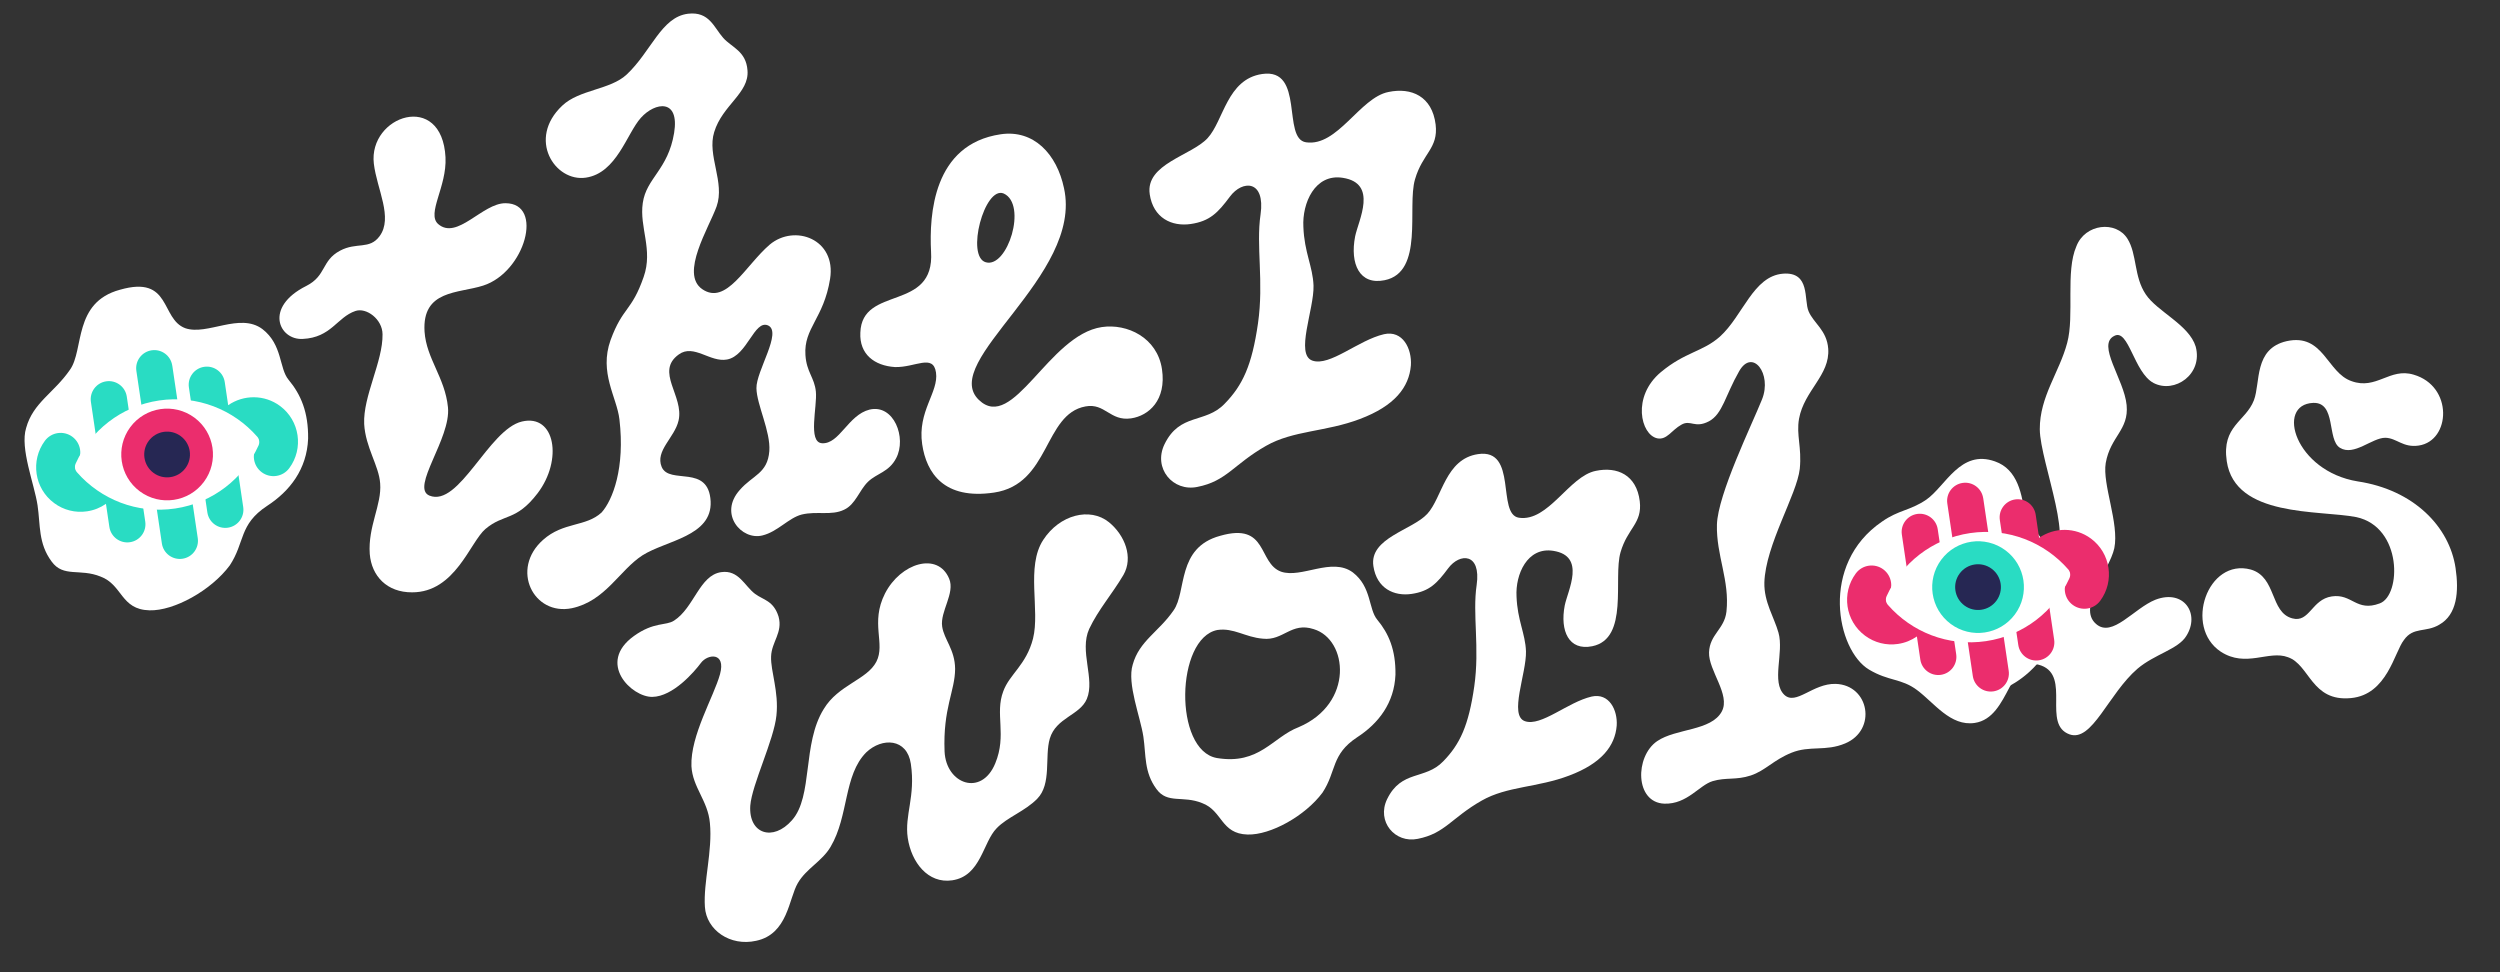 <?xml version="1.0" encoding="UTF-8"?><svg id="a" xmlns="http://www.w3.org/2000/svg" width="139.135" height="54.122" viewBox="0 0 139.135 54.122"><rect x="0" y="0" width="139.135" height="54.122" fill="#333333" stroke="none"/><path d="m6.677,16.125c2.879-.826,2.242,1.629,3.638,2.142,1.222.419,3.03-.889,4.288.046,1.13.873.923,2.184,1.459,2.825.681.819,1.106,1.797,1.086,3.28-.07,1.691-1.01,2.911-2.288,3.74-1.567,1.032-1.221,2.021-2.071,3.307-1.034,1.393-3.105,2.541-4.471,2.502-1.607-.042-1.49-1.42-2.719-1.878-1.15-.47-2.071.066-2.725-.837-.75-1.01-.621-2.029-.783-3.125-.174-1.175-.99-3.175-.637-4.307.39-1.418,1.552-1.95,2.441-3.242.795-1.118.166-3.746,2.782-4.453Zm-.167,5.627c-2.489.488-2.618,7.189-.029,7.647,2.543.424,3.335-1.254,4.889-1.844,3.312-1.411,2.946-5.238.894-5.854-1.346-.441-1.816.709-3.037.569-1.053-.084-1.739-.663-2.717-.518Z" fill="#fff" stroke-width="0"/><path d="m24.794,8.763c.081,1.628-1.06,3.117-.413,3.702,1.057.924,2.469-1.165,3.751-1.155,2.161.001,1.088,3.841-1.243,4.585-1.375.444-3.408.224-3.261,2.563.103,1.506,1.138,2.553,1.303,4.209.177,1.734-2.099,4.472-1.033,4.915,1.661.674,3.295-3.689,5.152-4.123,1.856-.435,2.278,2.143.871,3.992-1.207,1.579-1.876,1.118-2.906,1.99-.853.726-1.679,3.53-4.08,3.525-1.399.007-2.255-.907-2.356-2.132-.109-1.544.675-2.741.579-3.927-.067-.99-.816-2-.89-3.309-.069-1.55,1.046-3.476,1.022-4.993-.004-.84-.903-1.507-1.512-1.296-1.028.352-1.341,1.479-2.931,1.554-1.31.073-2.181-1.758.203-2.951,1.117-.566.833-1.404,1.871-1.958.927-.497,1.635-.042,2.202-.806.767-1.034-.148-2.619-.317-4.035-.316-2.674,3.797-4.083,3.989-.35Z" fill="#fff" stroke-width="0"/><path d="m34.874,4.151c1.371-1.283,1.926-3.206,3.42-3.387,1.18-.135,1.431.749,1.96,1.351.479.529,1.269.732,1.347,1.801.107,1.264-1.395,1.927-1.853,3.435-.408,1.301.613,2.79.133,4.141-.425,1.183-2.047,3.744-.8,4.6,1.337.923,2.406-1.316,3.755-2.476,1.388-1.165,3.715-.309,3.362,1.903s-1.475,2.739-1.372,4.244c.061.952.504,1.246.581,2.035.083.828-.462,2.829.345,2.87.969.057,1.448-1.575,2.644-1.872,1.353-.32,2.074,1.574,1.48,2.702-.404.78-1.075.839-1.566,1.312-.49.473-.694,1.263-1.33,1.557-.709.345-1.511.064-2.361.269-.732.188-1.339.958-2.189,1.164-1.157.291-2.458-1.197-1.255-2.535.718-.826,1.546-.909,1.641-2.163.078-1.092-.702-2.577-.717-3.495-.022-.957,1.456-3.137.643-3.497-.768-.326-1.15,1.691-2.28,1.898-.934.178-1.851-.886-2.683-.283-1.339.958.303,2.316-.015,3.683-.219.953-1.313,1.675-.939,2.579.431,1.017,2.614-.186,2.725,1.918.088,1.948-2.48,2.168-3.797,3.003-1.278.829-2.064,2.546-3.926,2.941-2.136.437-3.442-2.171-1.603-3.804,1.131-1.008,2.376-.711,3.256-1.522.618-.691,1.314-2.475.993-5.188-.141-1.22-1.144-2.592-.492-4.409.684-1.862,1.167-1.574,1.841-3.513.536-1.52-.249-2.764-.049-4.114.195-1.389,1.407-1.849,1.744-3.899.315-1.927-1.055-1.724-1.846-.847-.79.877-1.345,3.08-3.067,3.334s-3.28-2.155-1.313-4.007c.947-.901,2.672-.876,3.585-1.731Z" fill="#fff" stroke-width="0"/><path d="m47.882,18.511c.088-2.654,4.153-1.135,3.935-4.503-.105-2.065.116-5.979,3.874-6.535,1.84-.272,3.124,1.098,3.525,2.999,1.083,4.881-6.976,9.635-4.738,11.785,1.913,1.837,3.867-3.613,6.843-4.054,1.409-.209,3.087.583,3.348,2.345.255,1.723-.737,2.59-1.716,2.735-1.175.174-1.449-.866-2.54-.664-2.337.426-1.959,4.331-5.092,4.795-2.779.411-3.761-1.084-3.998-2.689-.272-1.84.931-2.899.769-3.995-.157-1.057-1.16-.269-2.286-.302-1.131-.073-1.985-.707-1.924-1.916Zm7.977-7.742c-1.065-.443-2.121,3.515-.993,3.828,1.21.341,2.324-3.225.993-3.828Z" fill="#fff" stroke-width="0"/><path d="m63.987,10.806c-.249-1.684,2.323-2.144,3.22-3.117.896-.973,1.075-3.28,3.033-3.57,2.389-.353,1.093,3.599,2.443,3.8,1.759.26,2.994-2.484,4.588-2.799,1.28-.269,2.435.24,2.628,1.812.157,1.337-.726,1.588-1.149,3.051-.451,1.547.523,5.164-1.691,5.612-1.398.287-1.936-.914-1.641-2.438.186-.907,1.284-2.951-.683-3.26-1.557-.25-2.27,1.416-2.197,2.726.052,1.433.526,2.203.565,3.277.035,1.315-1.033,3.834-.063,4.17.97.337,2.552-1.138,3.984-1.47,1.045-.235,1.56.81,1.497,1.739-.1,1.215-.906,2.255-2.839,2.981-1.894.721-3.709.629-5.221,1.493-1.808,1.028-2.189,1.965-3.823,2.286-1.358.281-2.474-1.034-1.831-2.37.858-1.768,2.272-1.136,3.346-2.256,1.009-1.029,1.524-2.146,1.859-4.477.335-2.33-.117-4.304.143-6.063.275-1.921-1.006-1.932-1.707-.988-.668.899-1.119,1.366-2.176,1.522s-2.09-.331-2.287-1.662Z" fill="#fff" stroke-width="0"/><path d="m37.511,34.542c1.123-.725,1.416-2.521,2.62-2.699.985-.146,1.308.776,1.894,1.211.461.342,1.024.371,1.305,1.261.245.896-.389,1.4-.416,2.224-.028.824.437,1.949.298,3.274-.134,1.362-1.368,3.856-1.456,5.025-.102,1.581,1.267,2.012,2.32.812,1.183-1.331.563-4.259,1.768-6.189.807-1.35,2.407-1.624,2.928-2.633.522-1.009-.355-2.147.482-3.799.868-1.694,2.935-2.336,3.569-.826.343.807-.512,1.828-.388,2.667.108.73.71,1.274.721,2.354-.004,1.231-.682,2.189-.587,4.598.082,1.815,2.052,2.53,2.82.664.659-1.589-.035-2.754.449-4.018.345-.946,1.276-1.456,1.654-2.929.399-1.587-.406-4.003.567-5.49.911-1.402,2.599-1.838,3.656-.988.89.726,1.371,1.96.808,2.938-.626,1.062-1.393,1.921-1.905,3.003-.562,1.239.337,2.784-.132,3.897-.386.915-1.711,1.036-2.06,2.206-.297,1.013.112,2.519-.698,3.347-.68.697-1.674,1.031-2.256,1.639-.778.786-.873,2.664-2.478,2.902-1.35.2-2.274-1.006-2.474-2.356-.189-1.277.442-2.302.172-4.127-.21-1.423-1.598-1.478-2.481-.639-1.266,1.269-.968,3.536-1.982,5.252-.476.816-1.35,1.206-1.826,2.022-.507.858-.549,2.84-2.321,3.214-1.443.325-2.772-.597-2.852-1.889-.091-1.366.432-3.121.279-4.664-.111-1.251-.965-1.982-1.028-3.166-.066-1.705,1.253-3.877,1.591-5.12s-.689-1.129-1.062-.626c-.373.502-1.55,1.87-2.703,1.891-1.153.021-3.113-1.888-1.024-3.39,1.112-.798,1.781-.562,2.223-.851Z" fill="#fff" stroke-width="0"/><path d="m67.907,29.82c2.682-.769,2.088,1.518,3.39,1.996,1.139.391,2.823-.828,3.996.043,1.052.813.86,2.035,1.358,2.632.635.763,1.031,1.674,1.012,3.057-.065,1.575-.941,2.711-2.131,3.484-1.461.962-1.139,1.883-1.93,3.082-.964,1.298-2.894,2.367-4.167,2.331-1.497-.04-1.389-1.323-2.533-1.75-1.071-.438-1.93.062-2.539-.78-.698-.941-.578-1.89-.729-2.912-.162-1.095-.922-2.958-.594-4.013.364-1.321,1.446-1.817,2.275-3.021.741-1.042.154-3.49,2.592-4.149Zm-.157,5.242c-2.319.455-2.439,6.699-.027,7.125,2.37.395,3.108-1.168,4.555-1.718,3.087-1.314,2.745-4.88.834-5.455-1.254-.411-1.692.661-2.83.531-.981-.079-1.62-.618-2.532-.483Z" fill="#fff" stroke-width="0"/><path d="m76.434,31.504c-.232-1.569,2.165-1.998,3-2.905s1.002-3.057,2.826-3.326c2.226-.329,1.018,3.354,2.276,3.541,1.639.242,2.789-2.314,4.274-2.608,1.194-.252,2.27.223,2.449,1.688.148,1.246-.675,1.479-1.07,2.842-.42,1.442.488,4.812-1.575,5.229-1.303.267-1.804-.852-1.53-2.271.173-.846,1.196-2.75-.636-3.038-1.451-.233-2.116,1.319-2.047,2.54.049,1.335.49,2.052.526,3.054.032,1.226-.963,3.572-.059,3.886.904.314,2.378-1.06,3.712-1.37.975-.219,1.454.754,1.396,1.62-.093,1.132-.845,2.101-2.646,2.778-1.765.671-3.455.586-4.865,1.391-1.685.958-2.04,1.83-3.562,2.13-1.266.262-2.305-.964-1.706-2.208.8-1.647,2.117-1.059,3.119-2.102.94-.959,1.419-1.999,1.732-4.171.312-2.171-.109-4.01.134-5.649.257-1.79-.938-1.8-1.59-.92-.622.837-1.042,1.272-2.027,1.418s-1.947-.308-2.131-1.549Z" fill="#fff" stroke-width="0"/><path d="m99.229,15.231c1.548-.117,1.149,1.471,1.429,2.1.284.666,1.011,1.043,1.09,2.076.106,1.476-1.335,2.322-1.624,3.894-.162.919.16,1.58.041,2.79-.16,1.44-1.909,4.234-1.971,6.331-.026,1.085.547,1.933.786,2.791.313,1.11-.414,2.746.325,3.457.649.612,1.582-.644,2.855-.609,1.873.058,2.318,2.565.528,3.314-1.088.459-1.96.103-2.981.516-1.02.412-1.456.998-2.272,1.268-.818.27-1.367.091-2.117.313-.75.223-1.411,1.29-2.685,1.255-1.648-.055-1.656-2.626-.403-3.482,1.05-.715,3.011-.558,3.596-1.651.496-.931-.747-2.276-.711-3.287.037-1.012.854-1.282.969-2.268.189-1.743-.574-3.122-.53-4.843.049-1.685,1.938-5.544,2.51-6.97s-.536-2.866-1.275-1.564c-.77,1.345-.916,2.373-1.676,2.783-.796.416-1.023-.109-1.538.191-.551.305-.804.865-1.342.758-.924-.199-1.425-2.324.2-3.683,1.361-1.133,2.332-1.128,3.287-1.978,1.283-1.159,1.85-3.368,3.509-3.502Z" fill="#fff" stroke-width="0"/><path d="m115.558,13.71c.483-1.264,2.209-1.445,2.845-.421.537.853.35,2.111,1.017,3.093.625.951,2.413,1.693,2.779,2.907.415,1.542-1.176,2.635-2.347,2.025-1.093-.584-1.383-3.039-2.178-2.623-1.009.485.544,2.418.681,3.851.133,1.397-.899,1.736-1.163,3.229-.197,1.185.758,3.355.478,4.739-.265,1.232-2.086,3.291-1.017,4.214.901.799,2.108-.871,3.305-1.347,1.588-.608,2.502.786,1.716,2.021-.45.737-1.753,1.005-2.713,1.818-1.621,1.395-2.524,4.102-3.784,3.654-1.536-.555.083-3.219-1.574-3.831-1.813-.664-1.696,2.898-3.702,3.195-1.351.2-2.254-1.121-3.217-1.835-.879-.653-1.561-.477-2.665-1.134-1.8-1.076-2.768-5.854.72-8.234.946-.662,1.551-.602,2.466-1.222,1.082-.756,1.895-2.816,3.823-2.131,2.555.889.941,5.602,2.948,5.305,1.714-.254-.439-5.229-.453-7.091-.009-1.825,1.095-3.182,1.525-4.812.41-1.514-.103-3.974.51-5.369Zm-5.776,17.408c-.754-.56-1.078-1.742-2.24-1.533-1.308.231-1.591,2.1-1.445,3.085.157,1.058.612,1.364.886,1.957.337.77.302,2.043,1.388,2.33,2.361.583,4.55-2.761,3.714-4.129-.589-.957-1.591-1.181-2.303-1.71Z" fill="#fff" stroke-width="0"/><path d="m127.263,18.987c2.057-.454,2.235,1.757,3.61,2.225,1.38.504,2.124-.761,3.451-.362,2.219.641,2.073,3.683.286,3.947-.876.13-1.218-.416-1.854-.434-.746-.002-1.747,1.041-2.527.56-.737-.45-.19-2.545-1.489-2.501-2.111.089-1.003,3.802,2.474,4.369,3.127.47,5.108,2.525,5.448,4.823.194,1.314.086,2.597-.912,3.155-.754.447-1.439.101-1.962.85-.534.675-.928,3.045-2.951,3.232-2.205.215-2.289-1.861-3.507-2.277-1.065-.402-2.333.606-3.735-.305-2.068-1.372-.736-5.222,1.672-4.572,1.441.42,1.06,2.378,2.303,2.716.971.266,1.074-1.054,2.205-1.221s1.36.88,2.668.389c1.203-.439,1.272-4.252-1.308-4.803-2.072-.402-6.743.029-7.207-3.109-.291-1.97,1.053-2.206,1.511-3.393.376-.988-.015-2.869,1.825-3.29Z" fill="#fff" stroke-width="0"/><path d="m9.78,30.983c3.149-.466,5.323-3.398,4.857-6.548s-3.396-5.321-6.544-4.855-5.324,3.394-4.858,6.543,3.396,5.326,6.545,4.86" fill="#fff" stroke-width="0"/><path d="m110.061,38.758c2.997-.444,5.066-3.246,4.621-6.256-.445-3.006-3.237-5.089-6.234-4.646s-5.066,3.246-4.622,6.252c.445,3.01,3.237,5.093,6.235,4.649" fill="#fff" stroke-width="0"/><path d="m9.588,20.345l.762,5.153.622-.837-.459-3.099c-.082-.552.298-1.065.85-1.147.551-.082,1.064.299,1.146.851l.19,1.286c.849-.59,2.013-.606,2.887.043,1.096.813,1.326,2.366.512,3.462-.359.485-1.044.586-1.529.227-.485-.36-.586-1.045-.227-1.53.094-.127.068-.309-.06-.404-.128-.095-.309-.069-.404.06l-.755,1.018.413,2.793c.082.552-.299,1.065-.85,1.147-.552.082-1.064-.299-1.146-.851l-.148-1c-.231.103-.492.124-.738.056l.352,2.377c.082.551-.299,1.064-.85,1.146-.552.082-1.065-.299-1.147-.85l-.763-5.154-.621.838.459,3.099c.082.552-.299,1.065-.85,1.147-.552.082-1.065-.299-1.147-.851l-.19-1.285c-.31.216-.665.36-1.05.417-.654.097-1.307-.067-1.837-.461-.547-.406-.88-.998-.972-1.625s.054-1.29.46-1.838c.36-.484,1.045-.585,1.529-.226.485.361.586,1.045.227,1.53-.094.127-.068.308.06.404.079.058.161.061.214.053.054-.008.131-.035.19-.113l.755-1.018-.413-2.793c-.082-.552.299-1.065.851-1.147.551-.082,1.064.299,1.146.851l.148,1c.231-.103.491-.124.737-.054l-.352-2.378c-.082-.551.299-1.064.851-1.146.551-.082,1.064.299,1.146.85" fill="#29dcc3" stroke-width="0"/><path d="m14.315,24.301c.118.134.147.329.073.493-.824,1.817-2.522,3.193-4.643,3.507s-4.144-.512-5.459-2.014c-.119-.134-.148-.329-.073-.492.824-1.817,2.521-3.193,4.642-3.507s4.144.512,5.459,2.013" fill="#fff" stroke-width="0"/><path d="m11.35,26.815c.84-1.132.604-2.731-.528-3.571-1.132-.839-2.731-.603-3.571.528-.839,1.132-.603,2.731.528,3.571,1.132.84,2.731.604,3.571-.528" fill="#eb2d6d" stroke-width="0"/><path d="m10.322,26.053c.419-.564.301-1.362-.264-1.781-.564-.419-1.362-.301-1.781.264-.419.564-.301,1.362.264,1.781.564.419,1.362.301,1.781-.264" fill="#262753" stroke-width="0"/><path d="m110.374,27.726l.762,5.153.622-.837-.459-3.099c-.082-.552.298-1.065.85-1.147.551-.082,1.064.299,1.146.851l.19,1.286c.849-.59,2.013-.606,2.887.043,1.096.813,1.326,2.366.512,3.462-.359.485-1.044.586-1.529.227-.485-.36-.586-1.045-.227-1.53.094-.127.068-.309-.06-.404-.128-.095-.309-.069-.404.06l-.755,1.018.413,2.793c.082.552-.299,1.065-.85,1.147-.552.082-1.064-.299-1.146-.851l-.148-1c-.231.103-.492.124-.738.056l.352,2.377c.082.551-.299,1.064-.85,1.146-.552.082-1.065-.299-1.147-.85l-.763-5.154-.621.838.459,3.099c.082.552-.299,1.065-.85,1.147-.552.082-1.065-.299-1.147-.851l-.19-1.285c-.31.216-.665.36-1.05.417-.654.097-1.307-.067-1.837-.461-.547-.406-.88-.998-.972-1.625s.054-1.29.46-1.838c.36-.484,1.045-.585,1.529-.226.485.361.586,1.045.227,1.53-.094.127-.068.308.06.404.079.058.161.061.214.053.054-.008.131-.035.19-.113l.755-1.018-.413-2.793c-.082-.552.299-1.065.851-1.147.551-.082,1.064.299,1.146.851l.148,1c.23-.103.491-.124.737-.055l-.352-2.377c-.082-.551.299-1.064.851-1.146.551-.082,1.064.299,1.146.85" fill="#eb2d6d" stroke-width="0"/><path d="m115.101,31.682c.118.134.147.329.073.493-.825,1.817-2.522,3.193-4.643,3.507s-4.144-.512-5.459-2.014c-.119-.134-.148-.329-.073-.492.824-1.817,2.521-3.193,4.642-3.507s4.144.512,5.459,2.013" fill="#fff" stroke-width="0"/><path d="m112.136,34.196c.84-1.132.604-2.731-.528-3.571-1.132-.839-2.731-.603-3.571.528-.84,1.132-.604,2.731.528,3.571,1.132.84,2.731.604,3.571-.528" fill="#29dcc3" stroke-width="0"/><path d="m111.108,33.434c.419-.564.301-1.362-.264-1.781-.564-.419-1.362-.301-1.781.264-.419.564-.301,1.362.264,1.781.564.419,1.362.301,1.781-.264" fill="#262753" stroke-width="0"/></svg>